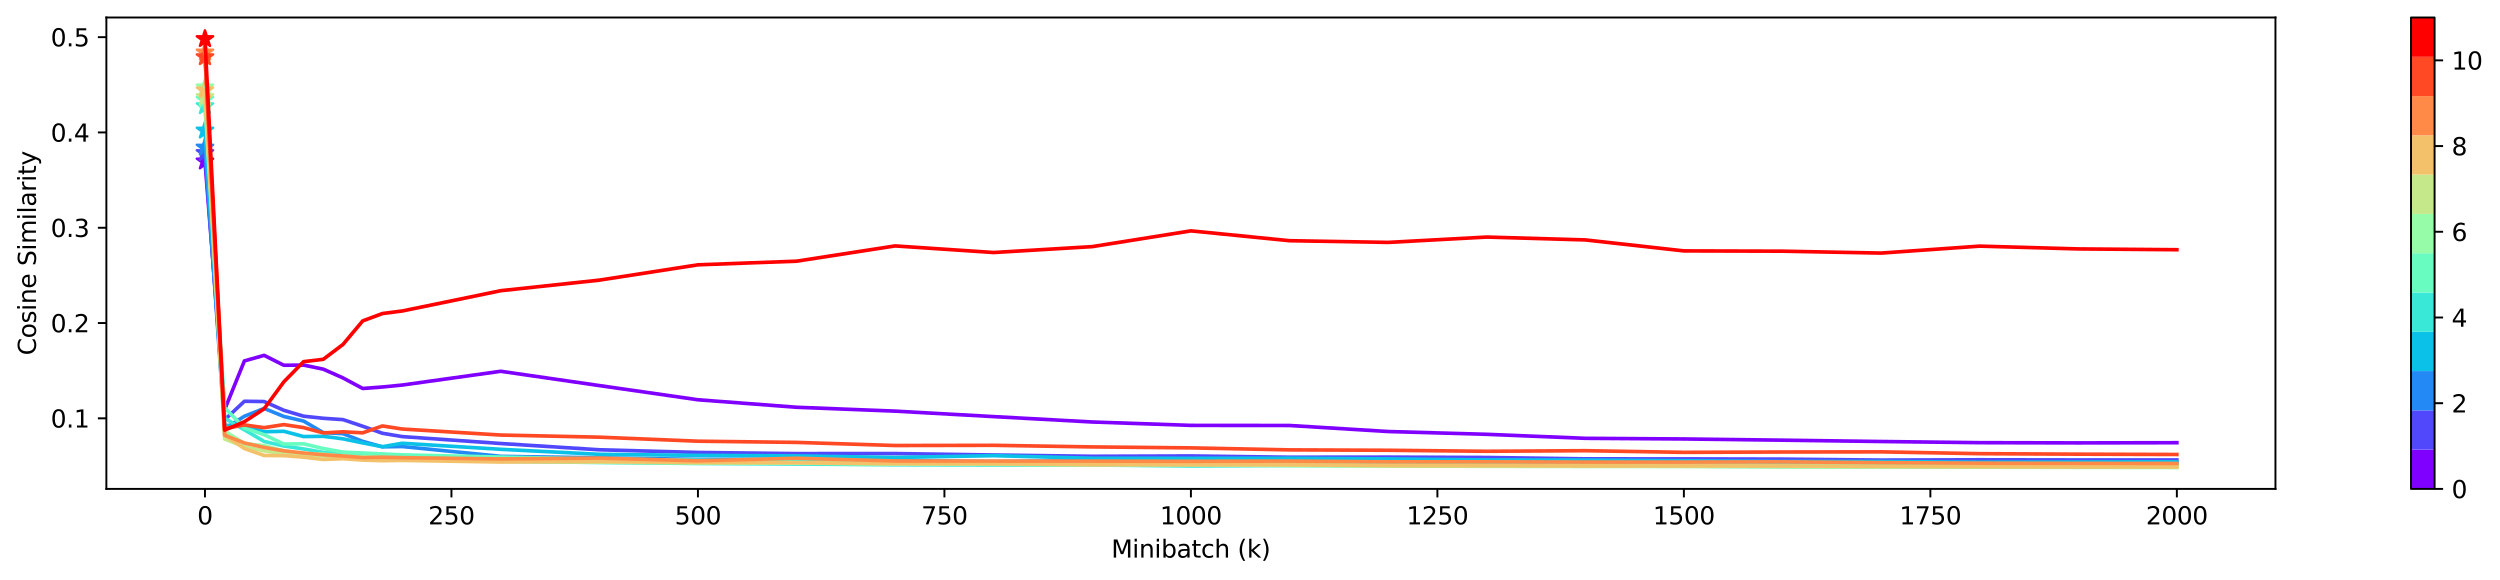 <?xml version="1.0" encoding="utf-8" standalone="no"?>
<!DOCTYPE svg PUBLIC "-//W3C//DTD SVG 1.1//EN"
  "http://www.w3.org/Graphics/SVG/1.1/DTD/svg11.dtd">
<svg height="238.796pt" version="1.1" viewBox="0 0 1029.008 238.796" width="1029.008pt" xmlns="http://www.w3.org/2000/svg" xmlns:xlink="http://www.w3.org/1999/xlink">
 <defs>
  <style type="text/css">*{stroke-linecap:butt;stroke-linejoin:round;}</style>
 </defs>
 <g id="figure_1">
  <g id="patch_1">
   <path d="M 0 238.796 
L 1029.008 238.796 
L 1029.008 0 
L 0 0 
z
" style="fill:#ffffff;"/>
  </g>
  <g id="axes_1">
   <g id="patch_2">
    <path d="M 43.781 201.24 
L 936.581 201.24 
L 936.581 7.2 
L 43.781 7.2 
z
" style="fill:#ffffff;"/>
   </g>
   <g id="PathCollection_1">
    <defs>
     <path d="M 0 -3.536 
L -0.794 -1.093 
L -3.362 -1.093 
L -1.284 0.417 
L -2.078 2.86 
L -0 1.35 
L 2.078 2.86 
L 1.284 0.417 
L 3.362 -1.093 
L 0.794 -1.093 
z
" id="me67098aeca" style="stroke:#8000ff;"/>
    </defs>
    <g clip-path="url(#p68e186e7b4)">
     <use style="fill:#8000ff;stroke:#8000ff;" x="84.363" xlink:href="#me67098aeca" y="66.401"/>
    </g>
   </g>
   <g id="PathCollection_2">
    <defs>
     <path d="M 0 -3.536 
L -0.794 -1.093 
L -3.362 -1.093 
L -1.284 0.417 
L -2.078 2.86 
L -0 1.35 
L 2.078 2.86 
L 1.284 0.417 
L 3.362 -1.093 
L 0.794 -1.093 
z
" id="me428d6ed50" style="stroke:#5148fc;"/>
    </defs>
    <g clip-path="url(#p68e186e7b4)">
     <use style="fill:#5148fc;stroke:#5148fc;" x="84.363" xlink:href="#me428d6ed50" y="62.945"/>
    </g>
   </g>
   <g id="PathCollection_3">
    <defs>
     <path d="M 0 -3.536 
L -0.794 -1.093 
L -3.362 -1.093 
L -1.284 0.417 
L -2.078 2.86 
L -0 1.35 
L 2.078 2.86 
L 1.284 0.417 
L 3.362 -1.093 
L 0.794 -1.093 
z
" id="m51d0f97d80" style="stroke:#238af5;"/>
    </defs>
    <g clip-path="url(#p68e186e7b4)">
     <use style="fill:#238af5;stroke:#238af5;" x="84.363" xlink:href="#m51d0f97d80" y="60.69"/>
    </g>
   </g>
   <g id="PathCollection_4">
    <defs>
     <path d="M 0 -3.536 
L -0.794 -1.093 
L -3.362 -1.093 
L -1.284 0.417 
L -2.078 2.86 
L -0 1.35 
L 2.078 2.86 
L 1.284 0.417 
L 3.362 -1.093 
L 0.794 -1.093 
z
" id="m7ca2755db1" style="stroke:#0cc1e8;"/>
    </defs>
    <g clip-path="url(#p68e186e7b4)">
     <use style="fill:#0cc1e8;stroke:#0cc1e8;" x="84.363" xlink:href="#m7ca2755db1" y="53.677"/>
    </g>
   </g>
   <g id="PathCollection_5">
    <defs>
     <path d="M 0 -3.536 
L -0.794 -1.093 
L -3.362 -1.093 
L -1.284 0.417 
L -2.078 2.86 
L -0 1.35 
L 2.078 2.86 
L 1.284 0.417 
L 3.362 -1.093 
L 0.794 -1.093 
z
" id="m9689bf6f36" style="stroke:#3ae8d7;"/>
    </defs>
    <g clip-path="url(#p68e186e7b4)">
     <use style="fill:#3ae8d7;stroke:#3ae8d7;" x="84.363" xlink:href="#m9689bf6f36" y="43.649"/>
    </g>
   </g>
   <g id="PathCollection_6">
    <defs>
     <path d="M 0 -3.536 
L -0.794 -1.093 
L -3.362 -1.093 
L -1.284 0.417 
L -2.078 2.86 
L -0 1.35 
L 2.078 2.86 
L 1.284 0.417 
L 3.362 -1.093 
L 0.794 -1.093 
z
" id="mdfa836590c" style="stroke:#68fcc1;"/>
    </defs>
    <g clip-path="url(#p68e186e7b4)">
     <use style="fill:#68fcc1;stroke:#68fcc1;" x="84.363" xlink:href="#mdfa836590c" y="41.035"/>
    </g>
   </g>
   <g id="PathCollection_7">
    <defs>
     <path d="M 0 -3.536 
L -0.794 -1.093 
L -3.362 -1.093 
L -1.284 0.417 
L -2.078 2.86 
L -0 1.35 
L 2.078 2.86 
L 1.284 0.417 
L 3.362 -1.093 
L 0.794 -1.093 
z
" id="m79d273c9d6" style="stroke:#97fca7;"/>
    </defs>
    <g clip-path="url(#p68e186e7b4)">
     <use style="fill:#97fca7;stroke:#97fca7;" x="84.363" xlink:href="#m79d273c9d6" y="35.928"/>
    </g>
   </g>
   <g id="PathCollection_8">
    <defs>
     <path d="M 0 -3.536 
L -0.794 -1.093 
L -3.362 -1.093 
L -1.284 0.417 
L -2.078 2.86 
L -0 1.35 
L 2.078 2.86 
L 1.284 0.417 
L 3.362 -1.093 
L 0.794 -1.093 
z
" id="m55caa57d5d" style="stroke:#c5e88a;"/>
    </defs>
    <g clip-path="url(#p68e186e7b4)">
     <use style="fill:#c5e88a;stroke:#c5e88a;" x="84.363" xlink:href="#m55caa57d5d" y="39.938"/>
    </g>
   </g>
   <g id="PathCollection_9">
    <defs>
     <path d="M 0 -3.536 
L -0.794 -1.093 
L -3.362 -1.093 
L -1.284 0.417 
L -2.078 2.86 
L -0 1.35 
L 2.078 2.86 
L 1.284 0.417 
L 3.362 -1.093 
L 0.794 -1.093 
z
" id="m0c73b6aab8" style="stroke:#f3c16a;"/>
    </defs>
    <g clip-path="url(#p68e186e7b4)">
     <use style="fill:#f3c16a;stroke:#f3c16a;" x="84.363" xlink:href="#m0c73b6aab8" y="37.128"/>
    </g>
   </g>
   <g id="PathCollection_10">
    <defs>
     <path d="M 0 -3.536 
L -0.794 -1.093 
L -3.362 -1.093 
L -1.284 0.417 
L -2.078 2.86 
L -0 1.35 
L 2.078 2.86 
L 1.284 0.417 
L 3.362 -1.093 
L 0.794 -1.093 
z
" id="m3a23757876" style="stroke:#ff8a48;"/>
    </defs>
    <g clip-path="url(#p68e186e7b4)">
     <use style="fill:#ff8a48;stroke:#ff8a48;" x="84.363" xlink:href="#m3a23757876" y="21.529"/>
    </g>
   </g>
   <g id="PathCollection_11">
    <defs>
     <path d="M 0 -3.536 
L -0.794 -1.093 
L -3.362 -1.093 
L -1.284 0.417 
L -2.078 2.86 
L -0 1.35 
L 2.078 2.86 
L 1.284 0.417 
L 3.362 -1.093 
L 0.794 -1.093 
z
" id="m5d547326c2" style="stroke:#ff4824;"/>
    </defs>
    <g clip-path="url(#p68e186e7b4)">
     <use style="fill:#ff4824;stroke:#ff4824;" x="84.363" xlink:href="#m5d547326c2" y="23.481"/>
    </g>
   </g>
   <g id="PathCollection_12">
    <defs>
     <path d="M 0 -3.536 
L -0.794 -1.093 
L -3.362 -1.093 
L -1.284 0.417 
L -2.078 2.86 
L -0 1.35 
L 2.078 2.86 
L 1.284 0.417 
L 3.362 -1.093 
L 0.794 -1.093 
z
" id="m8be74ea53c" style="stroke:#ff0000;"/>
    </defs>
    <g clip-path="url(#p68e186e7b4)">
     <use style="fill:#ff0000;stroke:#ff0000;" x="84.363" xlink:href="#m8be74ea53c" y="16.02"/>
    </g>
   </g>
   <g id="matplotlib.axis_1">
    <g id="xtick_1">
     <g id="line2d_1">
      <defs>
       <path d="M 0 0 
L 0 3.5 
" id="m30053c0d32" style="stroke:#000000;stroke-width:0.8;"/>
      </defs>
      <g>
       <use style="stroke:#000000;stroke-width:0.8;" x="84.363" xlink:href="#m30053c0d32" y="201.24"/>
      </g>
     </g>
     <g id="text_1">
      <!-- 0 -->
      <g transform="translate(81.182 215.838)scale(0.1 -0.1)">
       <defs>
        <path d="M 2034 4250 
Q 1547 4250 1301 3770 
Q 1056 3291 1056 2328 
Q 1056 1369 1301 889 
Q 1547 409 2034 409 
Q 2525 409 2770 889 
Q 3016 1369 3016 2328 
Q 3016 3291 2770 3770 
Q 2525 4250 2034 4250 
z
M 2034 4750 
Q 2819 4750 3233 4129 
Q 3647 3509 3647 2328 
Q 3647 1150 3233 529 
Q 2819 -91 2034 -91 
Q 1250 -91 836 529 
Q 422 1150 422 2328 
Q 422 3509 836 4129 
Q 1250 4750 2034 4750 
z
" id="DejaVuSans-30" transform="scale(0.016)"/>
       </defs>
       <use xlink:href="#DejaVuSans-30"/>
      </g>
     </g>
    </g>
    <g id="xtick_2">
     <g id="line2d_2">
      <g>
       <use style="stroke:#000000;stroke-width:0.8;" x="185.818" xlink:href="#m30053c0d32" y="201.24"/>
      </g>
     </g>
     <g id="text_2">
      <!-- 250 -->
      <g transform="translate(176.274 215.838)scale(0.1 -0.1)">
       <defs>
        <path d="M 1228 531 
L 3431 531 
L 3431 0 
L 469 0 
L 469 531 
Q 828 903 1448 1529 
Q 2069 2156 2228 2338 
Q 2531 2678 2651 2914 
Q 2772 3150 2772 3378 
Q 2772 3750 2511 3984 
Q 2250 4219 1831 4219 
Q 1534 4219 1204 4116 
Q 875 4013 500 3803 
L 500 4441 
Q 881 4594 1212 4672 
Q 1544 4750 1819 4750 
Q 2544 4750 2975 4387 
Q 3406 4025 3406 3419 
Q 3406 3131 3298 2873 
Q 3191 2616 2906 2266 
Q 2828 2175 2409 1742 
Q 1991 1309 1228 531 
z
" id="DejaVuSans-32" transform="scale(0.016)"/>
        <path d="M 691 4666 
L 3169 4666 
L 3169 4134 
L 1269 4134 
L 1269 2991 
Q 1406 3038 1543 3061 
Q 1681 3084 1819 3084 
Q 2600 3084 3056 2656 
Q 3513 2228 3513 1497 
Q 3513 744 3044 326 
Q 2575 -91 1722 -91 
Q 1428 -91 1123 -41 
Q 819 9 494 109 
L 494 744 
Q 775 591 1075 516 
Q 1375 441 1709 441 
Q 2250 441 2565 725 
Q 2881 1009 2881 1497 
Q 2881 1984 2565 2268 
Q 2250 2553 1709 2553 
Q 1456 2553 1204 2497 
Q 953 2441 691 2322 
L 691 4666 
z
" id="DejaVuSans-35" transform="scale(0.016)"/>
       </defs>
       <use xlink:href="#DejaVuSans-32"/>
       <use x="63.623" xlink:href="#DejaVuSans-35"/>
       <use x="127.246" xlink:href="#DejaVuSans-30"/>
      </g>
     </g>
    </g>
    <g id="xtick_3">
     <g id="line2d_3">
      <g>
       <use style="stroke:#000000;stroke-width:0.8;" x="287.272" xlink:href="#m30053c0d32" y="201.24"/>
      </g>
     </g>
     <g id="text_3">
      <!-- 500 -->
      <g transform="translate(277.728 215.838)scale(0.1 -0.1)">
       <use xlink:href="#DejaVuSans-35"/>
       <use x="63.623" xlink:href="#DejaVuSans-30"/>
       <use x="127.246" xlink:href="#DejaVuSans-30"/>
      </g>
     </g>
    </g>
    <g id="xtick_4">
     <g id="line2d_4">
      <g>
       <use style="stroke:#000000;stroke-width:0.8;" x="388.727" xlink:href="#m30053c0d32" y="201.24"/>
      </g>
     </g>
     <g id="text_4">
      <!-- 750 -->
      <g transform="translate(379.183 215.838)scale(0.1 -0.1)">
       <defs>
        <path d="M 525 4666 
L 3525 4666 
L 3525 4397 
L 1831 0 
L 1172 0 
L 2766 4134 
L 525 4134 
L 525 4666 
z
" id="DejaVuSans-37" transform="scale(0.016)"/>
       </defs>
       <use xlink:href="#DejaVuSans-37"/>
       <use x="63.623" xlink:href="#DejaVuSans-35"/>
       <use x="127.246" xlink:href="#DejaVuSans-30"/>
      </g>
     </g>
    </g>
    <g id="xtick_5">
     <g id="line2d_5">
      <g>
       <use style="stroke:#000000;stroke-width:0.8;" x="490.181" xlink:href="#m30053c0d32" y="201.24"/>
      </g>
     </g>
     <g id="text_5">
      <!-- 1000 -->
      <g transform="translate(477.456 215.838)scale(0.1 -0.1)">
       <defs>
        <path d="M 794 531 
L 1825 531 
L 1825 4091 
L 703 3866 
L 703 4441 
L 1819 4666 
L 2450 4666 
L 2450 531 
L 3481 531 
L 3481 0 
L 794 0 
L 794 531 
z
" id="DejaVuSans-31" transform="scale(0.016)"/>
       </defs>
       <use xlink:href="#DejaVuSans-31"/>
       <use x="63.623" xlink:href="#DejaVuSans-30"/>
       <use x="127.246" xlink:href="#DejaVuSans-30"/>
       <use x="190.869" xlink:href="#DejaVuSans-30"/>
      </g>
     </g>
    </g>
    <g id="xtick_6">
     <g id="line2d_6">
      <g>
       <use style="stroke:#000000;stroke-width:0.8;" x="591.636" xlink:href="#m30053c0d32" y="201.24"/>
      </g>
     </g>
     <g id="text_6">
      <!-- 1250 -->
      <g transform="translate(578.911 215.838)scale(0.1 -0.1)">
       <use xlink:href="#DejaVuSans-31"/>
       <use x="63.623" xlink:href="#DejaVuSans-32"/>
       <use x="127.246" xlink:href="#DejaVuSans-35"/>
       <use x="190.869" xlink:href="#DejaVuSans-30"/>
      </g>
     </g>
    </g>
    <g id="xtick_7">
     <g id="line2d_7">
      <g>
       <use style="stroke:#000000;stroke-width:0.8;" x="693.09" xlink:href="#m30053c0d32" y="201.24"/>
      </g>
     </g>
     <g id="text_7">
      <!-- 1500 -->
      <g transform="translate(680.365 215.838)scale(0.1 -0.1)">
       <use xlink:href="#DejaVuSans-31"/>
       <use x="63.623" xlink:href="#DejaVuSans-35"/>
       <use x="127.246" xlink:href="#DejaVuSans-30"/>
       <use x="190.869" xlink:href="#DejaVuSans-30"/>
      </g>
     </g>
    </g>
    <g id="xtick_8">
     <g id="line2d_8">
      <g>
       <use style="stroke:#000000;stroke-width:0.8;" x="794.545" xlink:href="#m30053c0d32" y="201.24"/>
      </g>
     </g>
     <g id="text_8">
      <!-- 1750 -->
      <g transform="translate(781.82 215.838)scale(0.1 -0.1)">
       <use xlink:href="#DejaVuSans-31"/>
       <use x="63.623" xlink:href="#DejaVuSans-37"/>
       <use x="127.246" xlink:href="#DejaVuSans-35"/>
       <use x="190.869" xlink:href="#DejaVuSans-30"/>
      </g>
     </g>
    </g>
    <g id="xtick_9">
     <g id="line2d_9">
      <g>
       <use style="stroke:#000000;stroke-width:0.8;" x="895.999" xlink:href="#m30053c0d32" y="201.24"/>
      </g>
     </g>
     <g id="text_9">
      <!-- 2000 -->
      <g transform="translate(883.274 215.838)scale(0.1 -0.1)">
       <use xlink:href="#DejaVuSans-32"/>
       <use x="63.623" xlink:href="#DejaVuSans-30"/>
       <use x="127.246" xlink:href="#DejaVuSans-30"/>
       <use x="190.869" xlink:href="#DejaVuSans-30"/>
      </g>
     </g>
    </g>
    <g id="text_10">
     <!-- Minibatch (k) -->
     <g transform="translate(457.418 229.517)scale(0.1 -0.1)">
      <defs>
       <path d="M 628 4666 
L 1569 4666 
L 2759 1491 
L 3956 4666 
L 4897 4666 
L 4897 0 
L 4281 0 
L 4281 4097 
L 3078 897 
L 2444 897 
L 1241 4097 
L 1241 0 
L 628 0 
L 628 4666 
z
" id="DejaVuSans-4d" transform="scale(0.016)"/>
       <path d="M 603 3500 
L 1178 3500 
L 1178 0 
L 603 0 
L 603 3500 
z
M 603 4863 
L 1178 4863 
L 1178 4134 
L 603 4134 
L 603 4863 
z
" id="DejaVuSans-69" transform="scale(0.016)"/>
       <path d="M 3513 2113 
L 3513 0 
L 2938 0 
L 2938 2094 
Q 2938 2591 2744 2837 
Q 2550 3084 2163 3084 
Q 1697 3084 1428 2787 
Q 1159 2491 1159 1978 
L 1159 0 
L 581 0 
L 581 3500 
L 1159 3500 
L 1159 2956 
Q 1366 3272 1645 3428 
Q 1925 3584 2291 3584 
Q 2894 3584 3203 3211 
Q 3513 2838 3513 2113 
z
" id="DejaVuSans-6e" transform="scale(0.016)"/>
       <path d="M 3116 1747 
Q 3116 2381 2855 2742 
Q 2594 3103 2138 3103 
Q 1681 3103 1420 2742 
Q 1159 2381 1159 1747 
Q 1159 1113 1420 752 
Q 1681 391 2138 391 
Q 2594 391 2855 752 
Q 3116 1113 3116 1747 
z
M 1159 2969 
Q 1341 3281 1617 3432 
Q 1894 3584 2278 3584 
Q 2916 3584 3314 3078 
Q 3713 2572 3713 1747 
Q 3713 922 3314 415 
Q 2916 -91 2278 -91 
Q 1894 -91 1617 61 
Q 1341 213 1159 525 
L 1159 0 
L 581 0 
L 581 4863 
L 1159 4863 
L 1159 2969 
z
" id="DejaVuSans-62" transform="scale(0.016)"/>
       <path d="M 2194 1759 
Q 1497 1759 1228 1600 
Q 959 1441 959 1056 
Q 959 750 1161 570 
Q 1363 391 1709 391 
Q 2188 391 2477 730 
Q 2766 1069 2766 1631 
L 2766 1759 
L 2194 1759 
z
M 3341 1997 
L 3341 0 
L 2766 0 
L 2766 531 
Q 2569 213 2275 61 
Q 1981 -91 1556 -91 
Q 1019 -91 701 211 
Q 384 513 384 1019 
Q 384 1609 779 1909 
Q 1175 2209 1959 2209 
L 2766 2209 
L 2766 2266 
Q 2766 2663 2505 2880 
Q 2244 3097 1772 3097 
Q 1472 3097 1187 3025 
Q 903 2953 641 2809 
L 641 3341 
Q 956 3463 1253 3523 
Q 1550 3584 1831 3584 
Q 2591 3584 2966 3190 
Q 3341 2797 3341 1997 
z
" id="DejaVuSans-61" transform="scale(0.016)"/>
       <path d="M 1172 4494 
L 1172 3500 
L 2356 3500 
L 2356 3053 
L 1172 3053 
L 1172 1153 
Q 1172 725 1289 603 
Q 1406 481 1766 481 
L 2356 481 
L 2356 0 
L 1766 0 
Q 1100 0 847 248 
Q 594 497 594 1153 
L 594 3053 
L 172 3053 
L 172 3500 
L 594 3500 
L 594 4494 
L 1172 4494 
z
" id="DejaVuSans-74" transform="scale(0.016)"/>
       <path d="M 3122 3366 
L 3122 2828 
Q 2878 2963 2633 3030 
Q 2388 3097 2138 3097 
Q 1578 3097 1268 2742 
Q 959 2388 959 1747 
Q 959 1106 1268 751 
Q 1578 397 2138 397 
Q 2388 397 2633 464 
Q 2878 531 3122 666 
L 3122 134 
Q 2881 22 2623 -34 
Q 2366 -91 2075 -91 
Q 1284 -91 818 406 
Q 353 903 353 1747 
Q 353 2603 823 3093 
Q 1294 3584 2113 3584 
Q 2378 3584 2631 3529 
Q 2884 3475 3122 3366 
z
" id="DejaVuSans-63" transform="scale(0.016)"/>
       <path d="M 3513 2113 
L 3513 0 
L 2938 0 
L 2938 2094 
Q 2938 2591 2744 2837 
Q 2550 3084 2163 3084 
Q 1697 3084 1428 2787 
Q 1159 2491 1159 1978 
L 1159 0 
L 581 0 
L 581 4863 
L 1159 4863 
L 1159 2956 
Q 1366 3272 1645 3428 
Q 1925 3584 2291 3584 
Q 2894 3584 3203 3211 
Q 3513 2838 3513 2113 
z
" id="DejaVuSans-68" transform="scale(0.016)"/>
       <path id="DejaVuSans-20" transform="scale(0.016)"/>
       <path d="M 1984 4856 
Q 1566 4138 1362 3434 
Q 1159 2731 1159 2009 
Q 1159 1288 1364 580 
Q 1569 -128 1984 -844 
L 1484 -844 
Q 1016 -109 783 600 
Q 550 1309 550 2009 
Q 550 2706 781 3412 
Q 1013 4119 1484 4856 
L 1984 4856 
z
" id="DejaVuSans-28" transform="scale(0.016)"/>
       <path d="M 581 4863 
L 1159 4863 
L 1159 1991 
L 2875 3500 
L 3609 3500 
L 1753 1863 
L 3688 0 
L 2938 0 
L 1159 1709 
L 1159 0 
L 581 0 
L 581 4863 
z
" id="DejaVuSans-6b" transform="scale(0.016)"/>
       <path d="M 513 4856 
L 1013 4856 
Q 1481 4119 1714 3412 
Q 1947 2706 1947 2009 
Q 1947 1309 1714 600 
Q 1481 -109 1013 -844 
L 513 -844 
Q 928 -128 1133 580 
Q 1338 1288 1338 2009 
Q 1338 2731 1133 3434 
Q 928 4138 513 4856 
z
" id="DejaVuSans-29" transform="scale(0.016)"/>
      </defs>
      <use xlink:href="#DejaVuSans-4d"/>
      <use x="86.279" xlink:href="#DejaVuSans-69"/>
      <use x="114.062" xlink:href="#DejaVuSans-6e"/>
      <use x="177.441" xlink:href="#DejaVuSans-69"/>
      <use x="205.225" xlink:href="#DejaVuSans-62"/>
      <use x="268.701" xlink:href="#DejaVuSans-61"/>
      <use x="329.98" xlink:href="#DejaVuSans-74"/>
      <use x="369.189" xlink:href="#DejaVuSans-63"/>
      <use x="424.17" xlink:href="#DejaVuSans-68"/>
      <use x="487.549" xlink:href="#DejaVuSans-20"/>
      <use x="519.336" xlink:href="#DejaVuSans-28"/>
      <use x="558.35" xlink:href="#DejaVuSans-6b"/>
      <use x="616.26" xlink:href="#DejaVuSans-29"/>
     </g>
    </g>
   </g>
   <g id="matplotlib.axis_2">
    <g id="ytick_1">
     <g id="line2d_10">
      <defs>
       <path d="M 0 0 
L -3.5 0 
" id="m99271f8734" style="stroke:#000000;stroke-width:0.8;"/>
      </defs>
      <g>
       <use style="stroke:#000000;stroke-width:0.8;" x="43.781" xlink:href="#m99271f8734" y="172.188"/>
      </g>
     </g>
     <g id="text_11">
      <!-- 0.1 -->
      <g transform="translate(20.878 175.987)scale(0.1 -0.1)">
       <defs>
        <path d="M 684 794 
L 1344 794 
L 1344 0 
L 684 0 
L 684 794 
z
" id="DejaVuSans-2e" transform="scale(0.016)"/>
       </defs>
       <use xlink:href="#DejaVuSans-30"/>
       <use x="63.623" xlink:href="#DejaVuSans-2e"/>
       <use x="95.41" xlink:href="#DejaVuSans-31"/>
      </g>
     </g>
    </g>
    <g id="ytick_2">
     <g id="line2d_11">
      <g>
       <use style="stroke:#000000;stroke-width:0.8;" x="43.781" xlink:href="#m99271f8734" y="132.963"/>
      </g>
     </g>
     <g id="text_12">
      <!-- 0.2 -->
      <g transform="translate(20.878 136.762)scale(0.1 -0.1)">
       <use xlink:href="#DejaVuSans-30"/>
       <use x="63.623" xlink:href="#DejaVuSans-2e"/>
       <use x="95.41" xlink:href="#DejaVuSans-32"/>
      </g>
     </g>
    </g>
    <g id="ytick_3">
     <g id="line2d_12">
      <g>
       <use style="stroke:#000000;stroke-width:0.8;" x="43.781" xlink:href="#m99271f8734" y="93.739"/>
      </g>
     </g>
     <g id="text_13">
      <!-- 0.3 -->
      <g transform="translate(20.878 97.538)scale(0.1 -0.1)">
       <defs>
        <path d="M 2597 2516 
Q 3050 2419 3304 2112 
Q 3559 1806 3559 1356 
Q 3559 666 3084 287 
Q 2609 -91 1734 -91 
Q 1441 -91 1130 -33 
Q 819 25 488 141 
L 488 750 
Q 750 597 1062 519 
Q 1375 441 1716 441 
Q 2309 441 2620 675 
Q 2931 909 2931 1356 
Q 2931 1769 2642 2001 
Q 2353 2234 1838 2234 
L 1294 2234 
L 1294 2753 
L 1863 2753 
Q 2328 2753 2575 2939 
Q 2822 3125 2822 3475 
Q 2822 3834 2567 4026 
Q 2313 4219 1838 4219 
Q 1578 4219 1281 4162 
Q 984 4106 628 3988 
L 628 4550 
Q 988 4650 1302 4700 
Q 1616 4750 1894 4750 
Q 2613 4750 3031 4423 
Q 3450 4097 3450 3541 
Q 3450 3153 3228 2886 
Q 3006 2619 2597 2516 
z
" id="DejaVuSans-33" transform="scale(0.016)"/>
       </defs>
       <use xlink:href="#DejaVuSans-30"/>
       <use x="63.623" xlink:href="#DejaVuSans-2e"/>
       <use x="95.41" xlink:href="#DejaVuSans-33"/>
      </g>
     </g>
    </g>
    <g id="ytick_4">
     <g id="line2d_13">
      <g>
       <use style="stroke:#000000;stroke-width:0.8;" x="43.781" xlink:href="#m99271f8734" y="54.514"/>
      </g>
     </g>
     <g id="text_14">
      <!-- 0.4 -->
      <g transform="translate(20.878 58.313)scale(0.1 -0.1)">
       <defs>
        <path d="M 2419 4116 
L 825 1625 
L 2419 1625 
L 2419 4116 
z
M 2253 4666 
L 3047 4666 
L 3047 1625 
L 3713 1625 
L 3713 1100 
L 3047 1100 
L 3047 0 
L 2419 0 
L 2419 1100 
L 313 1100 
L 313 1709 
L 2253 4666 
z
" id="DejaVuSans-34" transform="scale(0.016)"/>
       </defs>
       <use xlink:href="#DejaVuSans-30"/>
       <use x="63.623" xlink:href="#DejaVuSans-2e"/>
       <use x="95.41" xlink:href="#DejaVuSans-34"/>
      </g>
     </g>
    </g>
    <g id="ytick_5">
     <g id="line2d_14">
      <g>
       <use style="stroke:#000000;stroke-width:0.8;" x="43.781" xlink:href="#m99271f8734" y="15.29"/>
      </g>
     </g>
     <g id="text_15">
      <!-- 0.5 -->
      <g transform="translate(20.878 19.089)scale(0.1 -0.1)">
       <use xlink:href="#DejaVuSans-30"/>
       <use x="63.623" xlink:href="#DejaVuSans-2e"/>
       <use x="95.41" xlink:href="#DejaVuSans-35"/>
      </g>
     </g>
    </g>
    <g id="text_16">
     <!-- Cosine Similarity -->
     <g transform="translate(14.798 146.239)rotate(-90)scale(0.1 -0.1)">
      <defs>
       <path d="M 4122 4306 
L 4122 3641 
Q 3803 3938 3442 4084 
Q 3081 4231 2675 4231 
Q 1875 4231 1450 3742 
Q 1025 3253 1025 2328 
Q 1025 1406 1450 917 
Q 1875 428 2675 428 
Q 3081 428 3442 575 
Q 3803 722 4122 1019 
L 4122 359 
Q 3791 134 3420 21 
Q 3050 -91 2638 -91 
Q 1578 -91 968 557 
Q 359 1206 359 2328 
Q 359 3453 968 4101 
Q 1578 4750 2638 4750 
Q 3056 4750 3426 4639 
Q 3797 4528 4122 4306 
z
" id="DejaVuSans-43" transform="scale(0.016)"/>
       <path d="M 1959 3097 
Q 1497 3097 1228 2736 
Q 959 2375 959 1747 
Q 959 1119 1226 758 
Q 1494 397 1959 397 
Q 2419 397 2687 759 
Q 2956 1122 2956 1747 
Q 2956 2369 2687 2733 
Q 2419 3097 1959 3097 
z
M 1959 3584 
Q 2709 3584 3137 3096 
Q 3566 2609 3566 1747 
Q 3566 888 3137 398 
Q 2709 -91 1959 -91 
Q 1206 -91 779 398 
Q 353 888 353 1747 
Q 353 2609 779 3096 
Q 1206 3584 1959 3584 
z
" id="DejaVuSans-6f" transform="scale(0.016)"/>
       <path d="M 2834 3397 
L 2834 2853 
Q 2591 2978 2328 3040 
Q 2066 3103 1784 3103 
Q 1356 3103 1142 2972 
Q 928 2841 928 2578 
Q 928 2378 1081 2264 
Q 1234 2150 1697 2047 
L 1894 2003 
Q 2506 1872 2764 1633 
Q 3022 1394 3022 966 
Q 3022 478 2636 193 
Q 2250 -91 1575 -91 
Q 1294 -91 989 -36 
Q 684 19 347 128 
L 347 722 
Q 666 556 975 473 
Q 1284 391 1588 391 
Q 1994 391 2212 530 
Q 2431 669 2431 922 
Q 2431 1156 2273 1281 
Q 2116 1406 1581 1522 
L 1381 1569 
Q 847 1681 609 1914 
Q 372 2147 372 2553 
Q 372 3047 722 3315 
Q 1072 3584 1716 3584 
Q 2034 3584 2315 3537 
Q 2597 3491 2834 3397 
z
" id="DejaVuSans-73" transform="scale(0.016)"/>
       <path d="M 3597 1894 
L 3597 1613 
L 953 1613 
Q 991 1019 1311 708 
Q 1631 397 2203 397 
Q 2534 397 2845 478 
Q 3156 559 3463 722 
L 3463 178 
Q 3153 47 2828 -22 
Q 2503 -91 2169 -91 
Q 1331 -91 842 396 
Q 353 884 353 1716 
Q 353 2575 817 3079 
Q 1281 3584 2069 3584 
Q 2775 3584 3186 3129 
Q 3597 2675 3597 1894 
z
M 3022 2063 
Q 3016 2534 2758 2815 
Q 2500 3097 2075 3097 
Q 1594 3097 1305 2825 
Q 1016 2553 972 2059 
L 3022 2063 
z
" id="DejaVuSans-65" transform="scale(0.016)"/>
       <path d="M 3425 4513 
L 3425 3897 
Q 3066 4069 2747 4153 
Q 2428 4238 2131 4238 
Q 1616 4238 1336 4038 
Q 1056 3838 1056 3469 
Q 1056 3159 1242 3001 
Q 1428 2844 1947 2747 
L 2328 2669 
Q 3034 2534 3370 2195 
Q 3706 1856 3706 1288 
Q 3706 609 3251 259 
Q 2797 -91 1919 -91 
Q 1588 -91 1214 -16 
Q 841 59 441 206 
L 441 856 
Q 825 641 1194 531 
Q 1563 422 1919 422 
Q 2459 422 2753 634 
Q 3047 847 3047 1241 
Q 3047 1584 2836 1778 
Q 2625 1972 2144 2069 
L 1759 2144 
Q 1053 2284 737 2584 
Q 422 2884 422 3419 
Q 422 4038 858 4394 
Q 1294 4750 2059 4750 
Q 2388 4750 2728 4690 
Q 3069 4631 3425 4513 
z
" id="DejaVuSans-53" transform="scale(0.016)"/>
       <path d="M 3328 2828 
Q 3544 3216 3844 3400 
Q 4144 3584 4550 3584 
Q 5097 3584 5394 3201 
Q 5691 2819 5691 2113 
L 5691 0 
L 5113 0 
L 5113 2094 
Q 5113 2597 4934 2840 
Q 4756 3084 4391 3084 
Q 3944 3084 3684 2787 
Q 3425 2491 3425 1978 
L 3425 0 
L 2847 0 
L 2847 2094 
Q 2847 2600 2669 2842 
Q 2491 3084 2119 3084 
Q 1678 3084 1418 2786 
Q 1159 2488 1159 1978 
L 1159 0 
L 581 0 
L 581 3500 
L 1159 3500 
L 1159 2956 
Q 1356 3278 1631 3431 
Q 1906 3584 2284 3584 
Q 2666 3584 2933 3390 
Q 3200 3197 3328 2828 
z
" id="DejaVuSans-6d" transform="scale(0.016)"/>
       <path d="M 603 4863 
L 1178 4863 
L 1178 0 
L 603 0 
L 603 4863 
z
" id="DejaVuSans-6c" transform="scale(0.016)"/>
       <path d="M 2631 2963 
Q 2534 3019 2420 3045 
Q 2306 3072 2169 3072 
Q 1681 3072 1420 2755 
Q 1159 2438 1159 1844 
L 1159 0 
L 581 0 
L 581 3500 
L 1159 3500 
L 1159 2956 
Q 1341 3275 1631 3429 
Q 1922 3584 2338 3584 
Q 2397 3584 2469 3576 
Q 2541 3569 2628 3553 
L 2631 2963 
z
" id="DejaVuSans-72" transform="scale(0.016)"/>
       <path d="M 2059 -325 
Q 1816 -950 1584 -1140 
Q 1353 -1331 966 -1331 
L 506 -1331 
L 506 -850 
L 844 -850 
Q 1081 -850 1212 -737 
Q 1344 -625 1503 -206 
L 1606 56 
L 191 3500 
L 800 3500 
L 1894 763 
L 2988 3500 
L 3597 3500 
L 2059 -325 
z
" id="DejaVuSans-79" transform="scale(0.016)"/>
      </defs>
      <use xlink:href="#DejaVuSans-43"/>
      <use x="69.824" xlink:href="#DejaVuSans-6f"/>
      <use x="131.006" xlink:href="#DejaVuSans-73"/>
      <use x="183.105" xlink:href="#DejaVuSans-69"/>
      <use x="210.889" xlink:href="#DejaVuSans-6e"/>
      <use x="274.268" xlink:href="#DejaVuSans-65"/>
      <use x="335.791" xlink:href="#DejaVuSans-20"/>
      <use x="367.578" xlink:href="#DejaVuSans-53"/>
      <use x="431.055" xlink:href="#DejaVuSans-69"/>
      <use x="458.838" xlink:href="#DejaVuSans-6d"/>
      <use x="556.25" xlink:href="#DejaVuSans-69"/>
      <use x="584.033" xlink:href="#DejaVuSans-6c"/>
      <use x="611.816" xlink:href="#DejaVuSans-61"/>
      <use x="673.096" xlink:href="#DejaVuSans-72"/>
      <use x="714.209" xlink:href="#DejaVuSans-69"/>
      <use x="741.992" xlink:href="#DejaVuSans-74"/>
      <use x="781.201" xlink:href="#DejaVuSans-79"/>
     </g>
    </g>
   </g>
   <g id="line2d_15">
    <path clip-path="url(#p68e186e7b4)" d="M 84.363 66.401 
L 92.479 168.586 
L 100.596 148.55 
L 108.712 146.263 
L 116.829 150.342 
L 124.945 150.269 
L 133.061 151.951 
L 141.178 155.558 
L 149.294 159.9 
L 157.41 159.283 
L 165.527 158.492 
L 206.109 152.819 
L 246.69 158.702 
L 287.272 164.551 
L 327.854 167.631 
L 368.436 169.22 
L 409.018 171.48 
L 449.599 173.697 
L 490.181 175.089 
L 530.763 175.131 
L 571.345 177.615 
L 611.927 178.764 
L 652.509 180.414 
L 693.09 180.678 
L 733.672 181.178 
L 774.254 181.724 
L 814.836 182.203 
L 855.418 182.294 
L 895.999 182.221 
" style="fill:none;stroke:#8000ff;stroke-linecap:square;stroke-width:1.5;"/>
   </g>
   <g id="line2d_16">
    <path clip-path="url(#p68e186e7b4)" d="M 84.363 62.945 
L 92.479 172.788 
L 100.596 165.159 
L 108.712 165.276 
L 116.829 168.881 
L 124.945 171.303 
L 133.061 172.168 
L 141.178 172.72 
L 149.294 175.447 
L 157.41 178.338 
L 165.527 179.704 
L 206.109 182.553 
L 246.69 185.129 
L 287.272 186.226 
L 327.854 186.702 
L 368.436 186.681 
L 409.018 187.272 
L 449.599 187.805 
L 490.181 187.666 
L 530.763 188.194 
L 571.345 188.147 
L 611.927 188.296 
L 652.509 188.857 
L 693.09 188.878 
L 733.672 188.972 
L 774.254 189.369 
L 814.836 189.246 
L 855.418 189.313 
L 895.999 189.317 
" style="fill:none;stroke:#5148fc;stroke-linecap:square;stroke-width:1.5;"/>
   </g>
   <g id="line2d_17">
    <path clip-path="url(#p68e186e7b4)" d="M 84.363 60.69 
L 92.479 176.492 
L 100.596 171.325 
L 108.712 168.1 
L 116.829 171.425 
L 124.945 173.311 
L 133.061 178.06 
L 141.178 178.502 
L 149.294 181.675 
L 157.41 183.917 
L 165.527 183.797 
L 206.109 187.837 
L 246.69 188.445 
L 287.272 189.071 
L 327.854 189.017 
L 368.436 189.513 
L 409.018 189.983 
L 449.599 189.584 
L 490.181 190.216 
L 530.763 190.038 
L 571.345 190.044 
L 611.927 190.235 
L 652.509 190.529 
L 693.09 190.439 
L 733.672 190.521 
L 774.254 190.549 
L 814.836 190.677 
L 855.418 190.686 
L 895.999 190.652 
" style="fill:none;stroke:#238af5;stroke-linecap:square;stroke-width:1.5;"/>
   </g>
   <g id="line2d_18">
    <path clip-path="url(#p68e186e7b4)" d="M 84.363 53.677 
L 92.479 175.076 
L 100.596 175.253 
L 108.712 177.709 
L 116.829 177.523 
L 124.945 179.685 
L 133.061 179.588 
L 141.178 180.63 
L 149.294 182.305 
L 157.41 183.863 
L 165.527 182.445 
L 206.109 184.932 
L 246.69 186.997 
L 287.272 187.43 
L 327.854 187.659 
L 368.436 188.303 
L 409.018 187.551 
L 449.599 188.628 
L 490.181 188.65 
L 530.763 188.588 
L 571.345 188.894 
L 611.927 189.314 
L 652.509 189.362 
L 693.09 189.647 
L 733.672 189.961 
L 774.254 189.955 
L 814.836 190.253 
L 855.418 190.165 
L 895.999 190.082 
" style="fill:none;stroke:#0cc1e8;stroke-linecap:square;stroke-width:1.5;"/>
   </g>
   <g id="line2d_19">
    <path clip-path="url(#p68e186e7b4)" d="M 84.363 43.649 
L 92.479 172.165 
L 100.596 176.924 
L 108.712 181.707 
L 116.829 183.589 
L 124.945 184.799 
L 133.061 186.2 
L 141.178 186.797 
L 149.294 187.003 
L 157.41 187.897 
L 165.527 188.251 
L 206.109 189.851 
L 246.69 190.364 
L 287.272 190.769 
L 327.854 190.996 
L 368.436 191.309 
L 409.018 191.388 
L 449.599 191.397 
L 490.181 191.802 
L 530.763 191.601 
L 571.345 191.707 
L 611.927 191.829 
L 652.509 191.879 
L 693.09 191.856 
L 733.672 192.016 
L 774.254 192.053 
L 814.836 192.079 
L 855.418 192.13 
L 895.999 192.171 
" style="fill:none;stroke:#3ae8d7;stroke-linecap:square;stroke-width:1.5;"/>
   </g>
   <g id="line2d_20">
    <path clip-path="url(#p68e186e7b4)" d="M 84.363 41.035 
L 92.479 167.852 
L 100.596 176.177 
L 108.712 178.919 
L 116.829 182.77 
L 124.945 182.676 
L 133.061 184.618 
L 141.178 186.09 
L 149.294 186.445 
L 157.41 186.845 
L 165.527 187.213 
L 206.109 188.124 
L 246.69 188.979 
L 287.272 189.447 
L 327.854 190.142 
L 368.436 190.135 
L 409.018 190.313 
L 449.599 190.382 
L 490.181 190.646 
L 530.763 190.875 
L 571.345 190.815 
L 611.927 191.054 
L 652.509 190.986 
L 693.09 191.164 
L 733.672 191.43 
L 774.254 191.364 
L 814.836 191.526 
L 855.418 191.514 
L 895.999 191.555 
" style="fill:none;stroke:#68fcc1;stroke-linecap:square;stroke-width:1.5;"/>
   </g>
   <g id="line2d_21">
    <path clip-path="url(#p68e186e7b4)" d="M 84.363 35.928 
L 92.479 177.423 
L 100.596 182.578 
L 108.712 183.446 
L 116.829 185.597 
L 124.945 186.783 
L 133.061 186.936 
L 141.178 187.72 
L 149.294 187.988 
L 157.41 188.222 
L 165.527 188.511 
L 206.109 189.772 
L 246.69 190.243 
L 287.272 190.457 
L 327.854 190.656 
L 368.436 191.008 
L 409.018 191.107 
L 449.599 191.337 
L 490.181 191.182 
L 530.763 191.623 
L 571.345 191.751 
L 611.927 191.935 
L 652.509 191.983 
L 693.09 192.014 
L 733.672 192.167 
L 774.254 192.2 
L 814.836 192.287 
L 855.418 192.366 
L 895.999 192.42 
" style="fill:none;stroke:#97fca7;stroke-linecap:square;stroke-width:1.5;"/>
   </g>
   <g id="line2d_22">
    <path clip-path="url(#p68e186e7b4)" d="M 84.363 39.938 
L 92.479 180.708 
L 100.596 183.882 
L 108.712 185.567 
L 116.829 186.817 
L 124.945 187.496 
L 133.061 187.621 
L 141.178 188.492 
L 149.294 188.537 
L 157.41 188.811 
L 165.527 189.156 
L 206.109 189.65 
L 246.69 190.209 
L 287.272 190.508 
L 327.854 190.508 
L 368.436 190.951 
L 409.018 191.042 
L 449.599 191.216 
L 490.181 191.281 
L 530.763 191.386 
L 571.345 191.761 
L 611.927 191.758 
L 652.509 191.739 
L 693.09 191.895 
L 733.672 191.926 
L 774.254 192.043 
L 814.836 192.13 
L 855.418 192.185 
L 895.999 192.2 
" style="fill:none;stroke:#c5e88a;stroke-linecap:square;stroke-width:1.5;"/>
   </g>
   <g id="line2d_23">
    <path clip-path="url(#p68e186e7b4)" d="M 84.363 37.128 
L 92.479 179.033 
L 100.596 184.637 
L 108.712 187.475 
L 116.829 187.539 
L 124.945 188.168 
L 133.061 189.113 
L 141.178 188.818 
L 149.294 189.378 
L 157.41 189.623 
L 165.527 189.506 
L 206.109 190.173 
L 246.69 189.962 
L 287.272 190.338 
L 327.854 190.453 
L 368.436 190.816 
L 409.018 190.856 
L 449.599 191.275 
L 490.181 191.303 
L 530.763 191.305 
L 571.345 191.601 
L 611.927 191.668 
L 652.509 191.802 
L 693.09 191.764 
L 733.672 191.797 
L 774.254 191.969 
L 814.836 192.086 
L 855.418 192.207 
L 895.999 192.212 
" style="fill:none;stroke:#f3c16a;stroke-linecap:square;stroke-width:1.5;"/>
   </g>
   <g id="line2d_24">
    <path clip-path="url(#p68e186e7b4)" d="M 84.363 21.529 
L 92.479 179.129 
L 100.596 182.33 
L 108.712 184.163 
L 116.829 185.556 
L 124.945 186.466 
L 133.061 187.187 
L 141.178 187.695 
L 149.294 188.33 
L 157.41 188.177 
L 165.527 188.377 
L 206.109 188.892 
L 246.69 188.549 
L 287.272 189.684 
L 327.854 188.618 
L 368.436 189.736 
L 409.018 189.782 
L 449.599 189.807 
L 490.181 189.875 
L 530.763 189.789 
L 571.345 190.091 
L 611.927 190.094 
L 652.509 190.199 
L 693.09 190.203 
L 733.672 190.102 
L 774.254 190.431 
L 814.836 190.639 
L 855.418 190.719 
L 895.999 190.76 
" style="fill:none;stroke:#ff8a48;stroke-linecap:square;stroke-width:1.5;"/>
   </g>
   <g id="line2d_25">
    <path clip-path="url(#p68e186e7b4)" d="M 84.363 23.481 
L 92.479 176.413 
L 100.596 174.901 
L 108.712 176.03 
L 116.829 174.769 
L 124.945 176 
L 133.061 178.196 
L 141.178 177.733 
L 149.294 178.152 
L 157.41 175.322 
L 165.527 176.584 
L 206.109 179.063 
L 246.69 179.94 
L 287.272 181.598 
L 327.854 182.091 
L 368.436 183.372 
L 409.018 183.292 
L 449.599 183.953 
L 490.181 184.345 
L 530.763 185.169 
L 571.345 185.334 
L 611.927 185.749 
L 652.509 185.505 
L 693.09 186.19 
L 733.672 186.046 
L 774.254 185.983 
L 814.836 186.733 
L 855.418 186.938 
L 895.999 187.066 
" style="fill:none;stroke:#ff4824;stroke-linecap:square;stroke-width:1.5;"/>
   </g>
   <g id="line2d_26">
    <path clip-path="url(#p68e186e7b4)" d="M 84.363 16.02 
L 92.479 177.03 
L 100.596 173.573 
L 108.712 168.264 
L 116.829 157.171 
L 124.945 148.865 
L 133.061 147.887 
L 141.178 141.769 
L 149.294 132.08 
L 157.41 129.054 
L 165.527 128.011 
L 206.109 119.649 
L 246.69 115.304 
L 287.272 108.998 
L 327.854 107.504 
L 368.436 101.223 
L 409.018 103.938 
L 449.599 101.508 
L 490.181 95.024 
L 530.763 99.074 
L 571.345 99.772 
L 611.927 97.574 
L 652.509 98.75 
L 693.09 103.271 
L 733.672 103.387 
L 774.254 104.171 
L 814.836 101.309 
L 855.418 102.456 
L 895.999 102.786 
" style="fill:none;stroke:#ff0000;stroke-linecap:square;stroke-width:1.5;"/>
   </g>
   <g id="patch_3">
    <path d="M 43.781 201.24 
L 43.781 7.2 
" style="fill:none;stroke:#000000;stroke-linecap:square;stroke-linejoin:miter;stroke-width:0.8;"/>
   </g>
   <g id="patch_4">
    <path d="M 936.581 201.24 
L 936.581 7.2 
" style="fill:none;stroke:#000000;stroke-linecap:square;stroke-linejoin:miter;stroke-width:0.8;"/>
   </g>
   <g id="patch_5">
    <path d="M 43.781 201.24 
L 936.581 201.24 
" style="fill:none;stroke:#000000;stroke-linecap:square;stroke-linejoin:miter;stroke-width:0.8;"/>
   </g>
   <g id="patch_6">
    <path d="M 43.781 7.2 
L 936.581 7.2 
" style="fill:none;stroke:#000000;stroke-linecap:square;stroke-linejoin:miter;stroke-width:0.8;"/>
   </g>
  </g>
  <g id="axes_2">
   <g id="patch_7">
    <path d="M 992.381 201.24 
L 1002.083 201.24 
L 1002.083 7.2 
L 992.381 7.2 
z
" style="fill:#ffffff;"/>
   </g>
   <g id="patch_8">
    <path clip-path="url(#p5e5b58cde5)" d="M 992.381 201.24 
L 992.381 185.07 
L 992.381 23.37 
L 992.381 7.2 
L 1002.083 7.2 
L 1002.083 23.37 
L 1002.083 185.07 
L 1002.083 201.24 
L 1002.083 201.24 
z
" style="fill:#ffffff;stroke:#ffffff;stroke-linejoin:miter;stroke-width:0.01;"/>
   </g>
   <g id="QuadMesh_1">
    <path clip-path="url(#p5e5b58cde5)" d="M 992.381 201.24 
L 1002.083 201.24 
L 1002.083 185.07 
L 992.381 185.07 
L 992.381 201.24 
" style="fill:#8000ff;"/>
    <path clip-path="url(#p5e5b58cde5)" d="M 992.381 185.07 
L 1002.083 185.07 
L 1002.083 168.9 
L 992.381 168.9 
L 992.381 185.07 
" style="fill:#5148fc;"/>
    <path clip-path="url(#p5e5b58cde5)" d="M 992.381 168.9 
L 1002.083 168.9 
L 1002.083 152.73 
L 992.381 152.73 
L 992.381 168.9 
" style="fill:#238af5;"/>
    <path clip-path="url(#p5e5b58cde5)" d="M 992.381 152.73 
L 1002.083 152.73 
L 1002.083 136.56 
L 992.381 136.56 
L 992.381 152.73 
" style="fill:#0cc1e8;"/>
    <path clip-path="url(#p5e5b58cde5)" d="M 992.381 136.56 
L 1002.083 136.56 
L 1002.083 120.39 
L 992.381 120.39 
L 992.381 136.56 
" style="fill:#3ae8d7;"/>
    <path clip-path="url(#p5e5b58cde5)" d="M 992.381 120.39 
L 1002.083 120.39 
L 1002.083 104.22 
L 992.381 104.22 
L 992.381 120.39 
" style="fill:#68fcc1;"/>
    <path clip-path="url(#p5e5b58cde5)" d="M 992.381 104.22 
L 1002.083 104.22 
L 1002.083 88.05 
L 992.381 88.05 
L 992.381 104.22 
" style="fill:#97fca7;"/>
    <path clip-path="url(#p5e5b58cde5)" d="M 992.381 88.05 
L 1002.083 88.05 
L 1002.083 71.88 
L 992.381 71.88 
L 992.381 88.05 
" style="fill:#c5e88a;"/>
    <path clip-path="url(#p5e5b58cde5)" d="M 992.381 71.88 
L 1002.083 71.88 
L 1002.083 55.71 
L 992.381 55.71 
L 992.381 71.88 
" style="fill:#f3c16a;"/>
    <path clip-path="url(#p5e5b58cde5)" d="M 992.381 55.71 
L 1002.083 55.71 
L 1002.083 39.54 
L 992.381 39.54 
L 992.381 55.71 
" style="fill:#ff8a48;"/>
    <path clip-path="url(#p5e5b58cde5)" d="M 992.381 39.54 
L 1002.083 39.54 
L 1002.083 23.37 
L 992.381 23.37 
L 992.381 39.54 
" style="fill:#ff4824;"/>
    <path clip-path="url(#p5e5b58cde5)" d="M 992.381 23.37 
L 1002.083 23.37 
L 1002.083 7.2 
L 992.381 7.2 
L 992.381 23.37 
" style="fill:#ff0000;"/>
   </g>
   <g id="matplotlib.axis_3"/>
   <g id="matplotlib.axis_4">
    <g id="ytick_6">
     <g id="line2d_27">
      <defs>
       <path d="M 0 0 
L 3.5 0 
" id="mc26ba8c84b" style="stroke:#000000;stroke-width:0.8;"/>
      </defs>
      <g>
       <use style="stroke:#000000;stroke-width:0.8;" x="1002.083" xlink:href="#mc26ba8c84b" y="201.24"/>
      </g>
     </g>
     <g id="text_17">
      <!-- 0 -->
      <g transform="translate(1009.083 205.039)scale(0.1 -0.1)">
       <use xlink:href="#DejaVuSans-30"/>
      </g>
     </g>
    </g>
    <g id="ytick_7">
     <g id="line2d_28">
      <g>
       <use style="stroke:#000000;stroke-width:0.8;" x="1002.083" xlink:href="#mc26ba8c84b" y="165.96"/>
      </g>
     </g>
     <g id="text_18">
      <!-- 2 -->
      <g transform="translate(1009.083 169.759)scale(0.1 -0.1)">
       <use xlink:href="#DejaVuSans-32"/>
      </g>
     </g>
    </g>
    <g id="ytick_8">
     <g id="line2d_29">
      <g>
       <use style="stroke:#000000;stroke-width:0.8;" x="1002.083" xlink:href="#mc26ba8c84b" y="130.68"/>
      </g>
     </g>
     <g id="text_19">
      <!-- 4 -->
      <g transform="translate(1009.083 134.479)scale(0.1 -0.1)">
       <use xlink:href="#DejaVuSans-34"/>
      </g>
     </g>
    </g>
    <g id="ytick_9">
     <g id="line2d_30">
      <g>
       <use style="stroke:#000000;stroke-width:0.8;" x="1002.083" xlink:href="#mc26ba8c84b" y="95.4"/>
      </g>
     </g>
     <g id="text_20">
      <!-- 6 -->
      <g transform="translate(1009.083 99.199)scale(0.1 -0.1)">
       <defs>
        <path d="M 2113 2584 
Q 1688 2584 1439 2293 
Q 1191 2003 1191 1497 
Q 1191 994 1439 701 
Q 1688 409 2113 409 
Q 2538 409 2786 701 
Q 3034 994 3034 1497 
Q 3034 2003 2786 2293 
Q 2538 2584 2113 2584 
z
M 3366 4563 
L 3366 3988 
Q 3128 4100 2886 4159 
Q 2644 4219 2406 4219 
Q 1781 4219 1451 3797 
Q 1122 3375 1075 2522 
Q 1259 2794 1537 2939 
Q 1816 3084 2150 3084 
Q 2853 3084 3261 2657 
Q 3669 2231 3669 1497 
Q 3669 778 3244 343 
Q 2819 -91 2113 -91 
Q 1303 -91 875 529 
Q 447 1150 447 2328 
Q 447 3434 972 4092 
Q 1497 4750 2381 4750 
Q 2619 4750 2861 4703 
Q 3103 4656 3366 4563 
z
" id="DejaVuSans-36" transform="scale(0.016)"/>
       </defs>
       <use xlink:href="#DejaVuSans-36"/>
      </g>
     </g>
    </g>
    <g id="ytick_10">
     <g id="line2d_31">
      <g>
       <use style="stroke:#000000;stroke-width:0.8;" x="1002.083" xlink:href="#mc26ba8c84b" y="60.12"/>
      </g>
     </g>
     <g id="text_21">
      <!-- 8 -->
      <g transform="translate(1009.083 63.919)scale(0.1 -0.1)">
       <defs>
        <path d="M 2034 2216 
Q 1584 2216 1326 1975 
Q 1069 1734 1069 1313 
Q 1069 891 1326 650 
Q 1584 409 2034 409 
Q 2484 409 2743 651 
Q 3003 894 3003 1313 
Q 3003 1734 2745 1975 
Q 2488 2216 2034 2216 
z
M 1403 2484 
Q 997 2584 770 2862 
Q 544 3141 544 3541 
Q 544 4100 942 4425 
Q 1341 4750 2034 4750 
Q 2731 4750 3128 4425 
Q 3525 4100 3525 3541 
Q 3525 3141 3298 2862 
Q 3072 2584 2669 2484 
Q 3125 2378 3379 2068 
Q 3634 1759 3634 1313 
Q 3634 634 3220 271 
Q 2806 -91 2034 -91 
Q 1263 -91 848 271 
Q 434 634 434 1313 
Q 434 1759 690 2068 
Q 947 2378 1403 2484 
z
M 1172 3481 
Q 1172 3119 1398 2916 
Q 1625 2713 2034 2713 
Q 2441 2713 2670 2916 
Q 2900 3119 2900 3481 
Q 2900 3844 2670 4047 
Q 2441 4250 2034 4250 
Q 1625 4250 1398 4047 
Q 1172 3844 1172 3481 
z
" id="DejaVuSans-38" transform="scale(0.016)"/>
       </defs>
       <use xlink:href="#DejaVuSans-38"/>
      </g>
     </g>
    </g>
    <g id="ytick_11">
     <g id="line2d_32">
      <g>
       <use style="stroke:#000000;stroke-width:0.8;" x="1002.083" xlink:href="#mc26ba8c84b" y="24.84"/>
      </g>
     </g>
     <g id="text_22">
      <!-- 10 -->
      <g transform="translate(1009.083 28.639)scale(0.1 -0.1)">
       <use xlink:href="#DejaVuSans-31"/>
       <use x="63.623" xlink:href="#DejaVuSans-30"/>
      </g>
     </g>
    </g>
   </g>
   <g id="LineCollection_1"/>
   <g id="patch_9">
    <path d="M 992.381 201.24 
L 992.381 185.07 
L 992.381 23.37 
L 992.381 7.2 
L 1002.083 7.2 
L 1002.083 23.37 
L 1002.083 185.07 
L 1002.083 201.24 
z
" style="fill:none;stroke:#000000;stroke-linecap:square;stroke-linejoin:miter;stroke-width:0.8;"/>
   </g>
  </g>
 </g>
 <defs>
  <clipPath id="p68e186e7b4">
   <rect height="194.04" width="892.8" x="43.781" y="7.2"/>
  </clipPath>
  <clipPath id="p5e5b58cde5">
   <rect height="194.04" width="9.702" x="992.381" y="7.2"/>
  </clipPath>
 </defs>
</svg>
